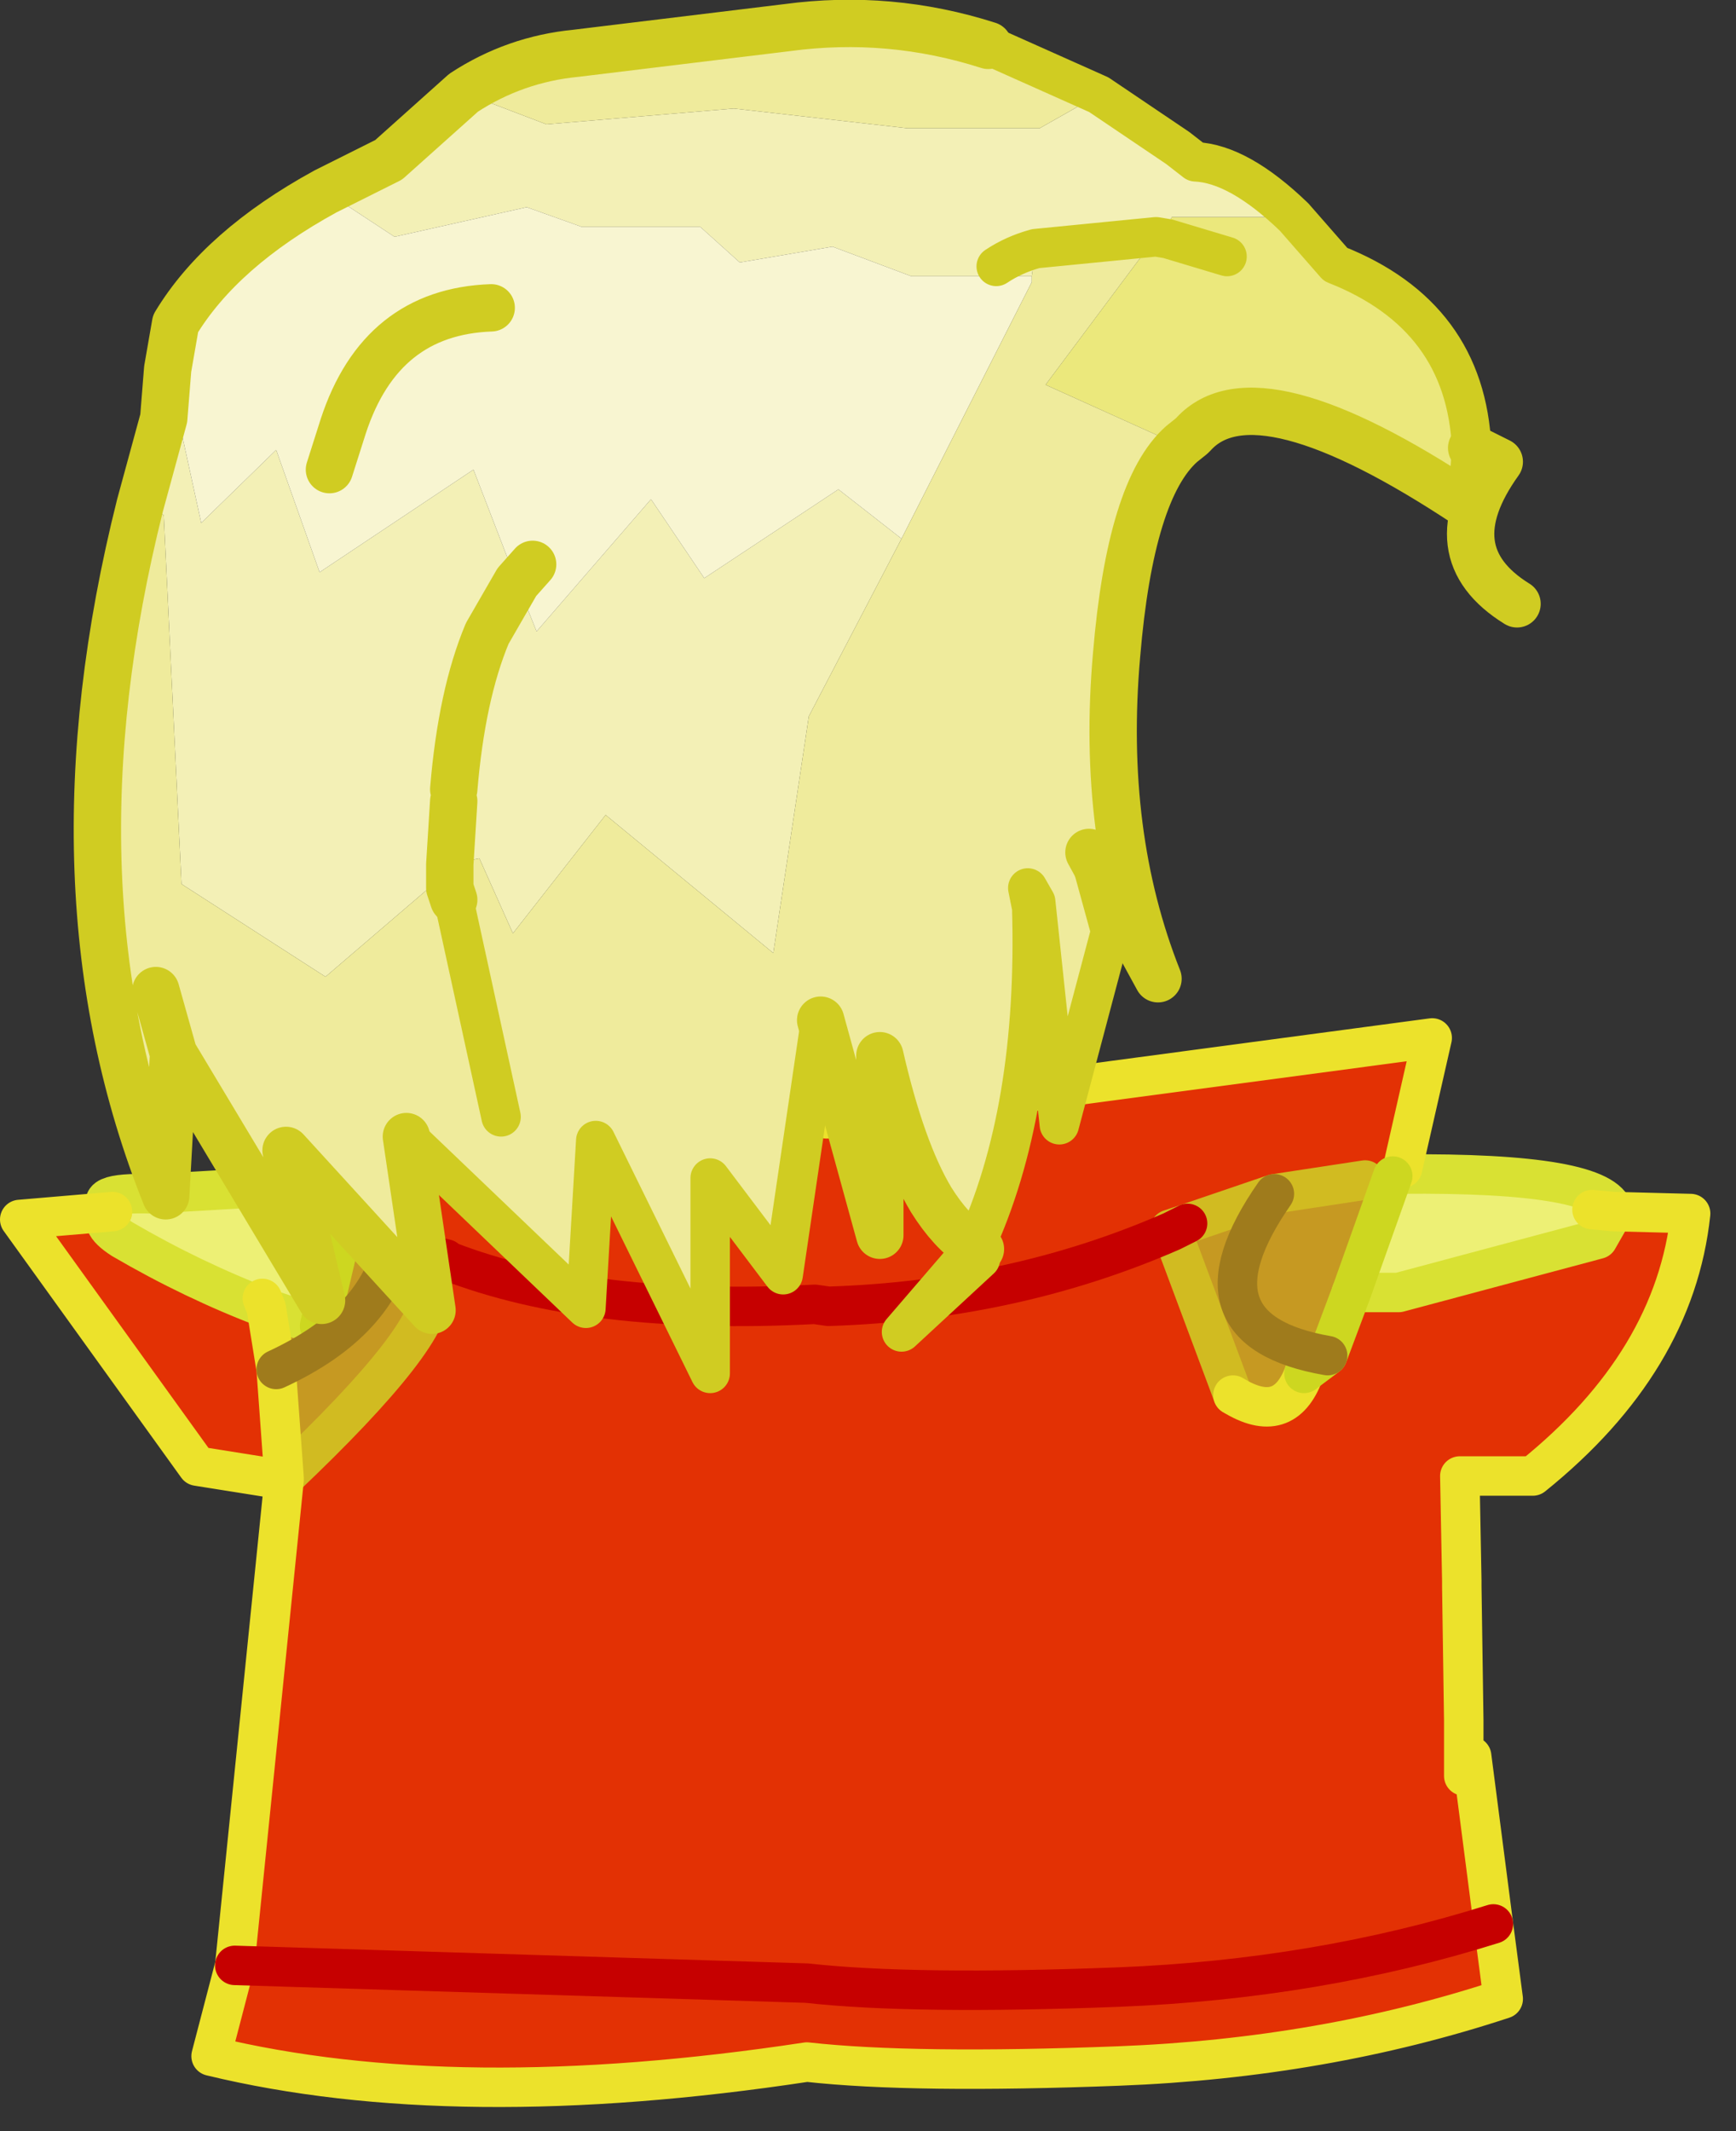 <?xml version="1.0" encoding="utf-8"?>
<svg version="1.1" id="Layer_1"
xmlns="http://www.w3.org/2000/svg"
xmlns:xlink="http://www.w3.org/1999/xlink"
xmlns:author="http://www.sothink.com"
width="44px" height="54px"
xml:space="preserve">
<rect width="100%" height="100%" fill="#333333" stroke="none"/>
<g id="792" transform="matrix(1, 0, 0, 1, 20.85, 69.4)">
<path style="fill:#E33104;fill-opacity:1" d="M-13.65,-31.95Q-9.8 -35.6 -9.95 -36.7L-10.15 -37.65L-10.2 -37.65L-10.25 -37.6L-10.15 -37.45L-10.85 -37.95L-12.1 -38.3L-12.15 -38.35L-13.15 -39.4L-13.25 -39.45L-15 -41.2L0 -41.1L0.1 -41.05L15.45 -43.1L14.7 -39.8L14.45 -39.6L14 -39.55L13.75 -39.5L11.45 -39.15L9.25 -38.4L8.8 -38.25L8.85 -38.2L10.4 -34.05Q11.7 -33.25 12.2 -34.6L12.8 -35.05L13.4 -36.65L14.6 -36.65L19.65 -38L20.05 -38.7L22 -38.65Q21.6 -34.9 18 -32L16.15 -32L16.2 -29.35L16.2 -29.2L16.25 -25.8L16.3 -25.75L16.4 -24.85L16.45 -24.9L17 -20.65L17.25 -18.75Q12.7 -17.25 7.5 -17.05Q2.3 -16.85 -0.4 -17.15Q-9.3 -15.8 -15.5 -17.3L-14.9 -19.6L-13.65 -31.9L-15.85 -32.25L-20.35 -38.5L-18 -38.7Q-18.45 -38.45 -17.75 -38Q-15.95 -36.95 -14.1 -36.25L-13.85 -34.7L-13.65 -31.95M-8,-36.5Q-7.7 -37.15 -8.15 -36.7L-9.5 -37.45L-8 -36.5M-10.2,-37.9L-9.55 -37.5L-9.5 -37.45L-10.2 -37.9" />
<path style="fill:#EDF075;fill-opacity:1" d="M19.65,-38L14.6 -36.65L13.4 -36.65L14.45 -39.6L14.65 -39.65Q19.8 -39.7 20.05 -38.7L19.65 -38M-14.1,-36.25Q-15.95 -36.95 -17.75 -38Q-18.45 -38.45 -18 -38.7Q-18.65 -39.2 -17 -39.15L-13.55 -39.35L-13.15 -39.4L-12.15 -38.35L-12.75 -35.8L-14.2 -36.5L-14.1 -36.25" />
<path style="fill:#C69922;fill-opacity:1" d="M12.8,-35.05L12.2 -34.6Q11.7 -33.25 10.4 -34.05L8.85 -38.2L8.8 -38.25L9.25 -38.4L11.45 -39.15L13.75 -39.5L14 -39.55L14.45 -39.6L13.4 -36.65L12.8 -35.05M-14.2,-36.5L-12.75 -35.8L-12.15 -38.35L-12.1 -38.3L-10.85 -37.95L-10.15 -37.45L-10.25 -37.6L-10.2 -37.65L-10.15 -37.65L-9.95 -36.7Q-9.8 -35.6 -13.65 -31.95L-13.85 -34.7L-14.1 -36.25L-14.2 -36.5" />
<path style="fill:none;stroke-width:1;stroke-linecap:round;stroke-linejoin:round;stroke-miterlimit:3;stroke:#D9E133;stroke-opacity:1" d="M14.65,-39.65L14.7 -39.8M14.65,-39.65Q19.8 -39.7 20.05 -38.7M-12.75,-35.8L-14.1 -36.25Q-15.95 -36.95 -17.75 -38Q-18.45 -38.45 -18 -38.7Q-18.65 -39.2 -17 -39.15L-13.55 -39.35M13.4,-36.65L14.6 -36.65L19.65 -38L20.05 -38.7M-12.15,-38.35L-12.1 -38.3" />
<path style="fill:none;stroke-width:1;stroke-linecap:round;stroke-linejoin:round;stroke-miterlimit:3;stroke:#D1BB21;stroke-opacity:1" d="M10.4,-34.05L8.85 -38.2L8.8 -38.25L9.25 -38.4L11.45 -39.15L13.75 -39.5M-10.15,-37.65L-9.95 -36.7Q-9.8 -35.6 -13.65 -31.95M-12.1,-38.3L-10.85 -37.95L-10.15 -37.45L-10.25 -37.6L-10.2 -37.65" />
<path style="fill:none;stroke-width:1;stroke-linecap:round;stroke-linejoin:round;stroke-miterlimit:3;stroke:#ECE22B;stroke-opacity:1" d="M20.05,-38.7L22 -38.65Q21.6 -34.9 18 -32L16.15 -32L16.2 -29.35L16.2 -29.2L16.25 -25.8L16.25 -24.4M16.45,-24.9L17 -20.65L17.25 -18.75Q12.7 -17.25 7.5 -17.05Q2.3 -16.85 -0.4 -17.15Q-9.3 -15.8 -15.5 -17.3L-14.9 -19.6L-13.65 -31.9L-15.85 -32.25L-20.35 -38.5L-18 -38.7M-13.25,-39.45L-15 -41.2L-15.25 -41.25M20.05,-38.7L19.5 -38.75M14.7,-39.8L15.45 -43.1L0.1 -41.05M0,-41.1L-15 -41.2M12.2,-34.6Q11.7 -33.25 10.4 -34.05M-13.65,-31.95L-13.65 -31.9M-14.1,-36.25L-13.85 -34.7M-13.65,-31.95L-13.85 -34.7M-14.1,-36.25L-14.2 -36.5" />
<path style="fill:none;stroke-width:1;stroke-linecap:round;stroke-linejoin:round;stroke-miterlimit:3;stroke:#C60000;stroke-opacity:1" d="M8.85,-38.2L9.25 -38.4M8.85,-38.2Q4.85 -36.45 0.15 -36.3L-0.2 -36.35Q-5.9 -36.05 -9.5 -37.45L-9.55 -37.5L-10.15 -37.65M-14.9,-19.6L-0.4 -19.15Q2.3 -18.85 7.5 -19.05Q12.55 -19.25 17 -20.65M-10.2,-37.65L-10.15 -37.65" />
<path style="fill:none;stroke-width:1;stroke-linecap:round;stroke-linejoin:round;stroke-miterlimit:3;stroke:#CDD720;stroke-opacity:1" d="M14.45,-39.6L13.4 -36.65M12.2,-34.6L12.8 -35.05L13.4 -36.65M-13.15,-39.4L-12.15 -38.35L-12.75 -35.8" />
<path style="fill:none;stroke-width:1;stroke-linecap:round;stroke-linejoin:round;stroke-miterlimit:3;stroke:#9F7B1C;stroke-opacity:1" d="M12.8,-35.05Q9.05 -35.7 11.45 -39.15M-13.85,-34.7Q-11.25 -35.9 -10.85 -37.95" />
<path style="fill:#EBE87C;fill-opacity:1" d="M9.4,-58.4L9.35 -58.35L9.1 -58.15L8.75 -58.25L5.65 -59.65L8.45 -63.4L8.75 -63.35L8.8 -63.8L8.85 -63.9L11.95 -63.9L13 -62.7Q16.3 -61.4 16.45 -58.05L16.35 -56.6Q11 -60.15 9.4 -58.4" />
<path style="fill:#F3F0B6;fill-opacity:1" d="M5.4,-63.1L5.3 -62.4L2.25 -62.4L0.25 -63.15L-2.1 -62.75L-3.1 -63.65L-6.1 -63.65L-7.5 -64.15L-10.85 -63.4L-12.6 -64.55L-11 -65.35L-9.1 -67.05L-7 -66.25L-2.25 -66.65L2.15 -66.15L5.5 -66.15L7 -67L9 -65.65L9.45 -65.3Q10.55 -65.25 11.95 -63.9L8.85 -63.9L8.8 -63.8L8.75 -63.35L8.45 -63.4L5.4 -63.1M-17.3,-56.6L-16.7 -58.8L-16.6 -60.05L-15.75 -56.15L-13.85 -58L-12.75 -54.9L-8.85 -57.5L-7.75 -54.65L-7.25 -53.4L-4.35 -56.75L-3 -54.75L0.4 -57L2 -55.75L-0.35 -51.25L-1.25 -45.25L-5.5 -48.75L-7.85 -45.75L-8.7 -47.65L-9.2 -47.55L-9.45 -47.35L-12.6 -44.65L-16.25 -47L-16.7 -56.35L-17.3 -56.6" />
<path style="fill:#F8F5D1;fill-opacity:1" d="M0.4,-57L-3 -54.75L-4.35 -56.75L-7.25 -53.4L-7.75 -54.65L-8.85 -57.5L-12.75 -54.9L-13.85 -58L-15.75 -56.15L-16.6 -60.05L-16.4 -61.2Q-15.25 -63.1 -12.6 -64.55L-10.85 -63.4L-7.5 -64.15L-6.1 -63.65L-3.1 -63.65L-2.1 -62.75L0.25 -63.15L2.25 -62.4L5.3 -62.4L5.3 -62.25L2 -55.75L0.4 -57" />
<path style="fill:#EFEB9C;fill-opacity:1" d="M-16.7,-56.35L-16.25 -47L-12.6 -44.65L-9.45 -47.35L-9.2 -47.55L-8.7 -47.65L-7.85 -45.75L-5.5 -48.75L-1.25 -45.25L-0.35 -51.25L2 -55.75L5.3 -62.25L5.3 -62.4L5.4 -63.1L8.45 -63.4L5.65 -59.65L8.75 -58.25L9.1 -58.15Q7.8 -57 7.45 -52.8Q7.05 -48.25 8.5 -44.6L6.75 -47.8L7.3 -45.8L6 -40.9L5.4 -46.55L5.2 -46.9L5.3 -46.4Q5.45 -41.25 3.85 -37.8Q3.25 -38.2 2.75 -39Q2 -40.25 1.45 -42.65L1.45 -38.1L-0.05 -43.55L-1 -37.1L-2.85 -39.55L-2.85 -34.6L-5.75 -40.5L-6 -36.25L-10.55 -40.6L-9.9 -36.2L-13.6 -40.25L-12.7 -36.45L-16.45 -42.7L-16.65 -39.1Q-19.75 -46.85 -17.3 -56.6L-16.7 -56.35M-6.25,-68.05L-0.9 -68.7Q1.7 -69.05 4.2 -68.25L7 -67L5.5 -66.15L2.15 -66.15L-2.25 -66.65L-7 -66.25L-9.1 -67.05Q-7.8 -67.9 -6.25 -68.05" />
<path style="fill:none;stroke-width:1;stroke-linecap:round;stroke-linejoin:round;stroke-miterlimit:3;stroke:#D0CC22;stroke-opacity:1" d="M16.35,-56.6L16.45 -58.05Q16.3 -61.4 13 -62.7L11.95 -63.9M8.75,-63.35L10.25 -62.9M8.75,-63.35L8.45 -63.4L5.4 -63.1Q4.85 -62.95 4.4 -62.65M7,-67L9 -65.65L9.45 -65.3Q10.55 -65.25 11.95 -63.9M7,-67L4.2 -68.25M-9.35,-46.6L-8.15 -41.1M6.75,-47.8L7.3 -45.8L6 -40.9L5.4 -46.55L5.2 -46.9L5.3 -46.4Q5.45 -41.25 3.85 -37.8M4,-37.75L4 -37.5L2 -35.65L3.85 -37.8M-0.05,-43.55L-1 -37.1L-2.85 -39.55L-2.85 -34.6L-5.75 -40.5L-6 -36.25L-10.55 -40.6" />
<path style="fill:none;stroke-width:1.2;stroke-linecap:round;stroke-linejoin:round;stroke-miterlimit:3;stroke:#D0CC22;stroke-opacity:1" d="M4.2,-68.25Q1.7 -69.05 -0.9 -68.7L-6.25 -68.05Q-7.8 -67.9 -9.1 -67.05L-11 -65.35L-12.6 -64.55Q-15.25 -63.1 -16.4 -61.2L-16.6 -60.05M-9.35,-49.4Q-9.15 -51.8 -8.5 -53.35L-7.75 -54.65L-7.35 -55.1M6.75,-47.8L8.5 -44.6Q7.05 -48.25 7.45 -52.8Q7.8 -57 9.1 -58.15L9.35 -58.35L9.4 -58.4Q11 -60.15 16.35 -56.6M-9.35,-49.1L-9.45 -47.5L-9.45 -47.35L-9.45 -46.9L-9.35 -46.6M16.45,-58.05L17.15 -57.7Q15.5 -55.4 17.6 -54.1M3.85,-37.8L4 -37.75M3.85,-37.8Q3.25 -38.2 2.75 -39Q2 -40.25 1.45 -42.65L1.45 -38.1L-0.05 -43.55M-10.55,-40.6L-9.9 -36.2L-13.6 -40.25L-12.7 -36.45L-16.45 -42.7L-16.65 -39.1Q-19.75 -46.85 -17.3 -56.6L-16.7 -58.8L-16.6 -60.05M-12.5,-57.5L-12.15 -58.6Q-11.2 -61.5 -8.4 -61.6M-16.45,-42.7L-16.9 -44.3" />
</g>
</svg>
